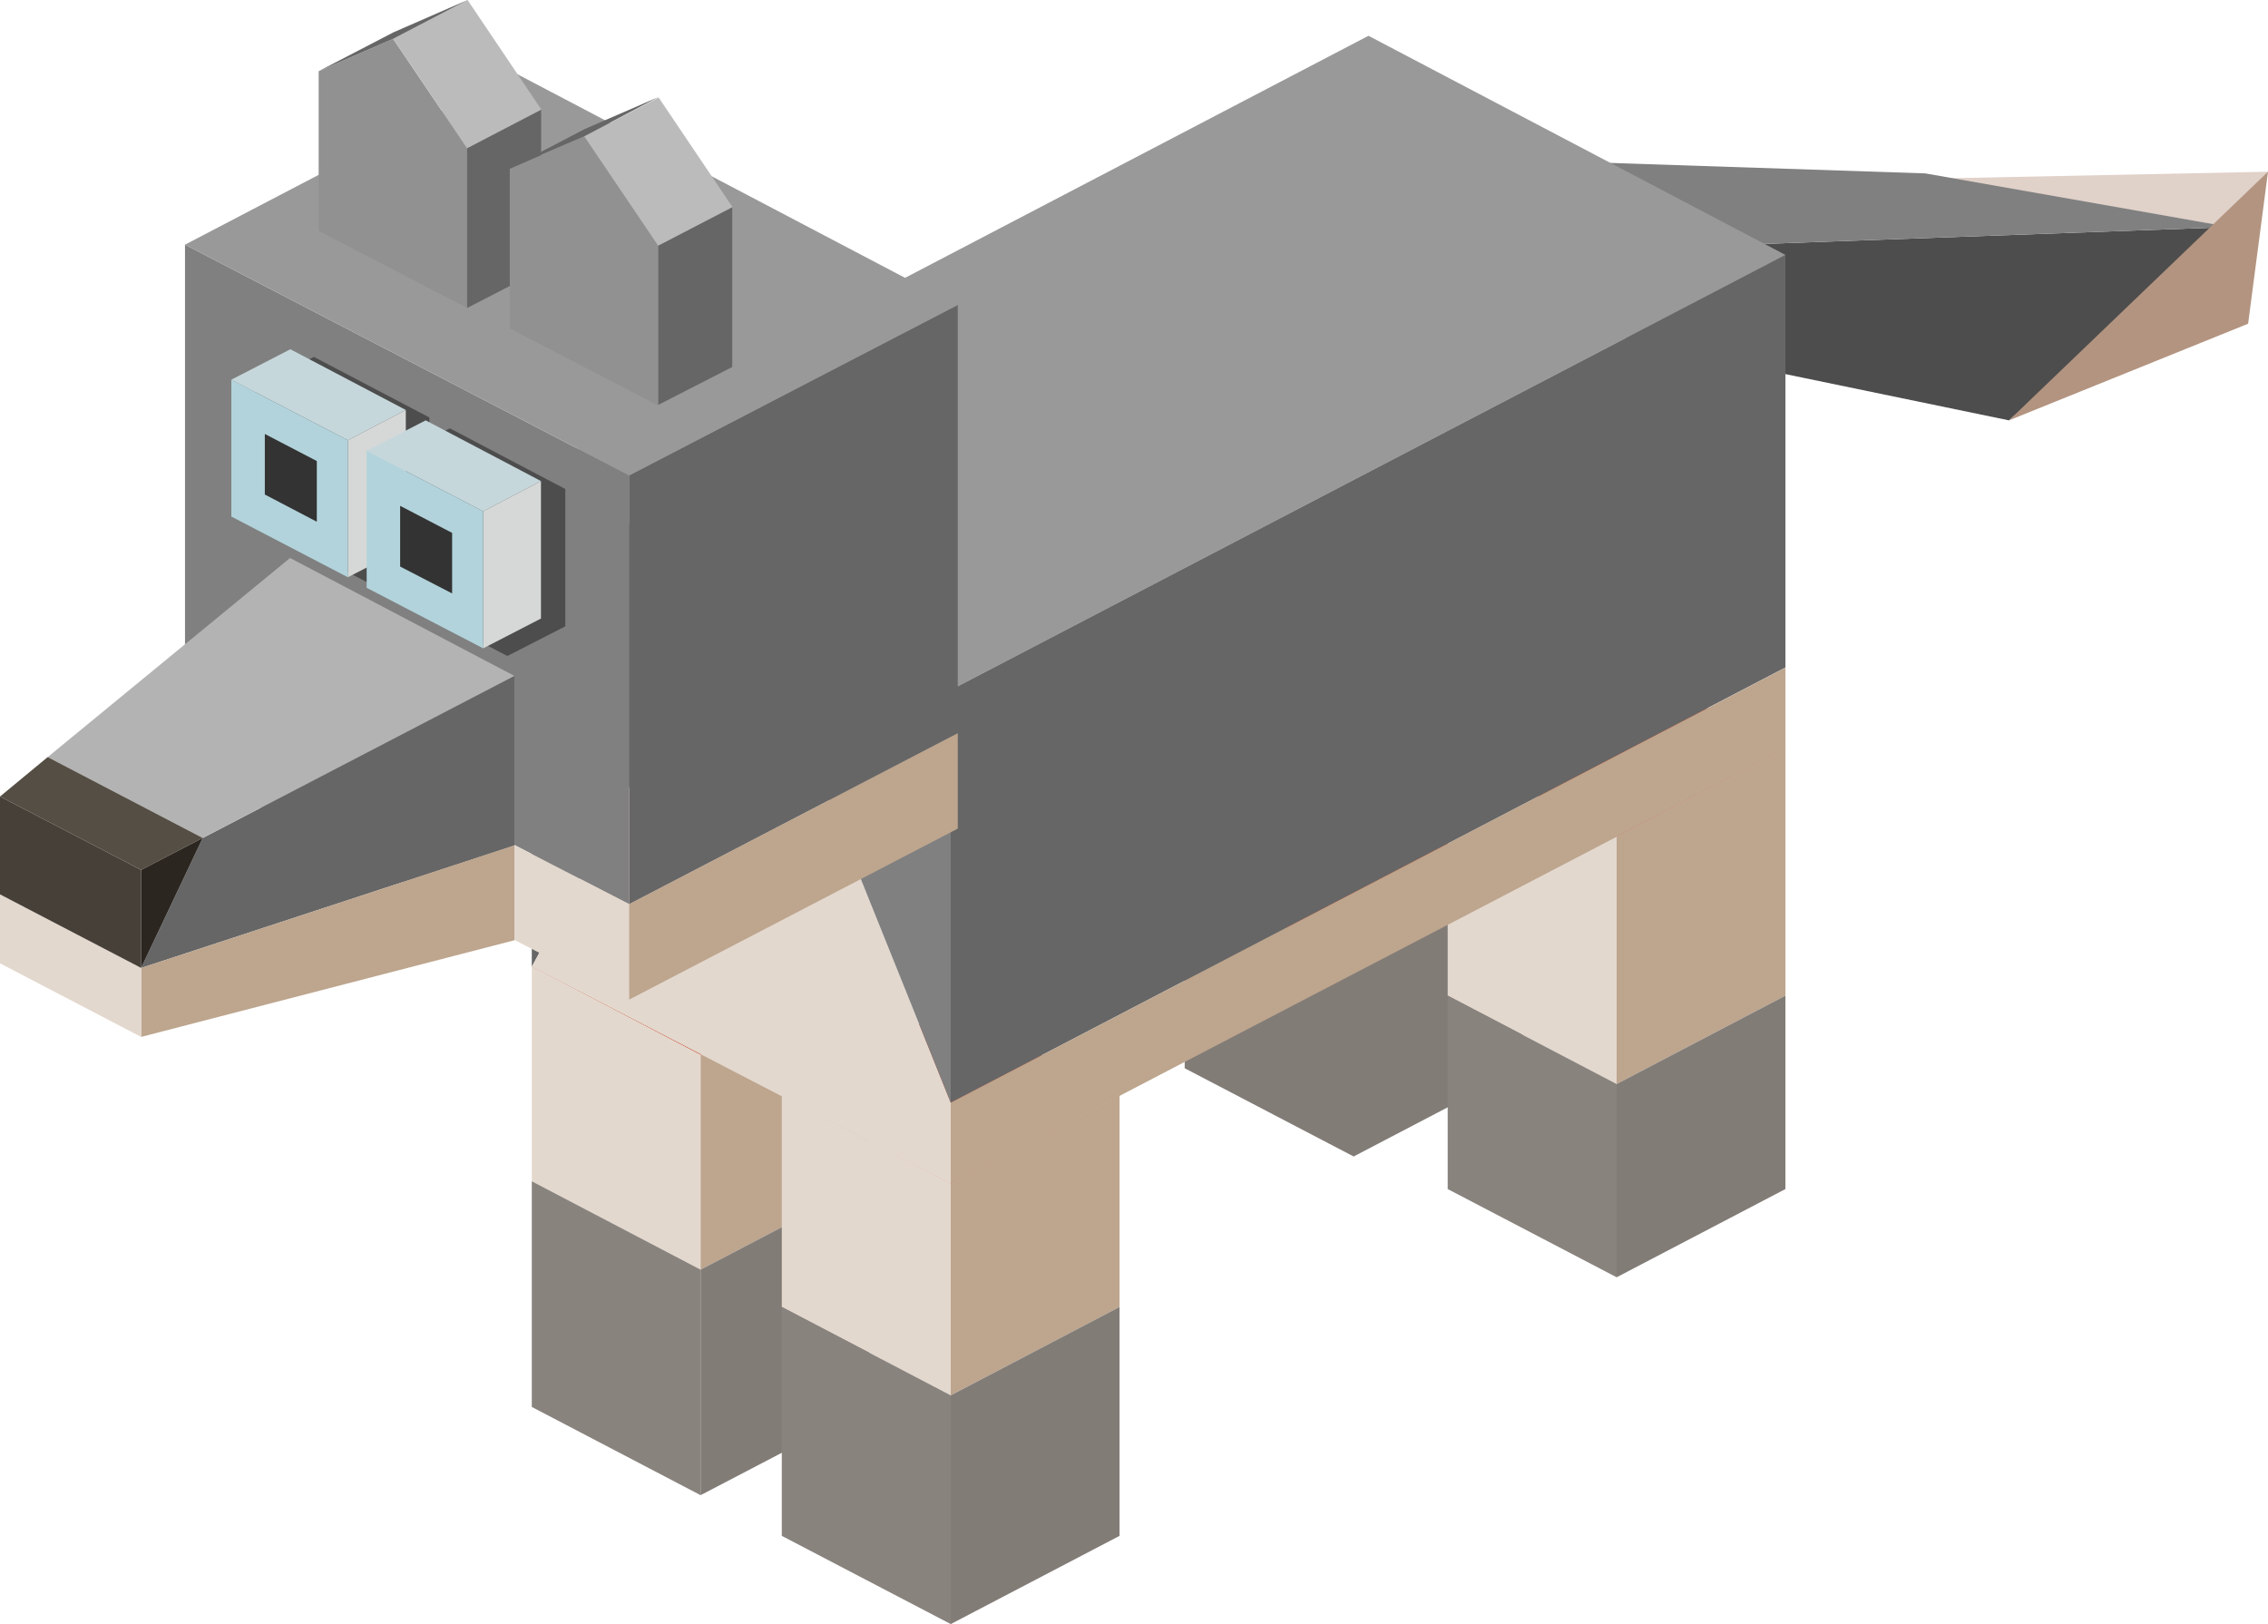 <svg xmlns="http://www.w3.org/2000/svg" viewBox="0 0 148.33 106.21"><defs><style>.cls-1{fill:#c14324;}.cls-1,.cls-10,.cls-11,.cls-12,.cls-13,.cls-14,.cls-15,.cls-16,.cls-17,.cls-18,.cls-19,.cls-2,.cls-20,.cls-21,.cls-3,.cls-4,.cls-5,.cls-6,.cls-7,.cls-8,.cls-9{fill-rule:evenodd;}.cls-2{fill:#e3d8ce;}.cls-3{fill:#bda58e;}.cls-4{fill:#89837e;}.cls-5{fill:#827c77;}.cls-6{fill:#e0d1c9;}.cls-7{fill:#4d4d4d;}.cls-8{fill:gray;}.cls-9{fill:#b39480;}.cls-10{fill:#666;}.cls-11{fill:#999;}.cls-12{fill:#b3b3b3;}.cls-13{fill:#554e44;}.cls-14{fill:#464039;}.cls-15{fill:#2c2621;}.cls-16{fill:#c6d7db;}.cls-17{fill:#d6d8d8;}.cls-18{fill:#b2d3db;}.cls-19{fill:#333;}.cls-20{fill:#919191;}.cls-21{fill:#bbb;}</style></defs><title>wolf</title><g id="Layer_2" data-name="Layer 2"><g id="Layer_2-2" data-name="Layer 2"><polygon class="cls-1" points="56.87 63.22 45.82 68.99 34.78 63.22 45.82 57.48 56.87 63.22"/><polygon class="cls-2" points="45.82 83.03 34.78 77.25 34.78 63.22 45.82 68.99 45.82 83.03"/><polygon class="cls-3" points="45.82 83.03 45.82 68.99 56.87 63.22 56.87 77.25 45.82 83.03"/><polygon class="cls-4" points="34.78 77.25 45.82 83.03 45.82 97.78 34.78 92.01 34.78 77.25"/><polygon class="cls-5" points="45.82 97.78 45.82 83.03 56.87 77.25 56.87 92.01 45.82 97.78"/><polygon class="cls-1" points="62.18 77.42 51.13 71.65 62.18 65.91 73.22 71.65 62.18 77.42"/><polygon class="cls-2" points="62.18 91.25 51.13 85.47 51.13 71.65 62.18 77.42 62.18 91.25"/><polygon class="cls-3" points="73.22 85.47 62.18 91.25 62.18 77.42 73.22 71.65 73.22 85.47"/><polygon class="cls-4" points="51.13 85.47 62.18 91.25 62.18 106.21 51.13 100.44 51.13 85.47"/><polygon class="cls-5" points="62.18 106.21 62.18 91.25 73.22 85.47 73.22 100.44 62.18 106.21"/><polygon class="cls-1" points="99.57 57.21 88.53 62.99 77.48 57.21 77.48 41.07 88.53 35.33 99.57 41.07 99.57 57.21"/><polygon class="cls-5" points="77.48 57.21 88.53 62.99 99.57 57.21 99.57 69.86 88.53 75.63 77.48 69.86 77.48 57.21"/><polygon class="cls-1" points="116.77 48.97 105.73 54.74 94.68 48.97 105.73 43.23 116.77 48.97"/><polygon class="cls-2" points="94.68 48.97 105.73 54.74 105.73 70.89 94.68 65.11 94.68 48.97"/><polygon class="cls-3" points="105.73 54.74 116.77 48.97 116.77 65.11 105.73 70.89 105.73 54.74"/><polygon class="cls-4" points="105.73 70.89 105.73 83.53 94.68 77.76 94.68 65.11 105.73 70.89"/><polygon class="cls-5" points="105.73 83.53 105.73 70.89 116.77 65.11 116.77 77.76 105.73 83.53"/><polygon class="cls-6" points="145.85 14.85 127.41 11.66 148.33 11.23 145.85 14.85"/><polygon class="cls-7" points="102.4 16.42 145.85 14.85 131.39 27.49 106.4 22.32 102.4 16.42"/><polygon class="cls-8" points="102.4 16.42 98.86 10.44 125.92 11.34 145.85 14.85 102.4 16.42"/><polygon class="cls-9" points="148.33 11.23 131.39 27.49 147.03 21.17 148.33 11.23"/><path class="cls-10" d="M116.77,43.65,62.18,72.11v-27l54.59-28.46Zm-68.29-5.6L34.78,63.22V30.92L48.48,38Z"/><polygon class="cls-11" points="116.77 16.67 62.18 45.13 48.48 38.03 34.78 30.92 89.5 2.34 116.77 16.67"/><polygon class="cls-2" points="34.78 63.22 48.48 38.05 62.18 72.11 62.18 77.42 34.78 63.22"/><polygon class="cls-3" points="62.18 72.11 116.77 43.66 116.77 48.97 62.18 77.42 62.18 72.11"/><polygon class="cls-8" points="62.18 45.13 62.18 72.11 48.48 38.05 48.48 38.03 62.18 45.13"/><polygon class="cls-10" points="62.64 47.95 41.15 59.13 41.15 31.09 62.6 19.96 62.64 19.96 62.64 47.95"/><polygon class="cls-8" points="41.15 31.09 41.15 59.13 33.66 55.27 26.35 57.67 12.1 50.27 12.1 16 41.15 31.09"/><polygon class="cls-11" points="62.6 19.96 41.15 31.09 12.1 16 33.64 4.75 62.6 19.96"/><polygon class="cls-2" points="41.15 59.13 41.15 65.37 26.35 57.67 33.66 55.27 41.15 59.13"/><polygon class="cls-3" points="41.15 59.13 62.64 47.95 62.64 54.19 41.15 65.37 41.15 59.13"/><polygon class="cls-7" points="16.69 25.32 20.53 23.34 28.08 27.3 28.08 28.71 29.42 28.01 36.97 31.98 36.97 40.96 33.18 42.9 25.59 38.93 25.59 37.54 24.28 38.22 16.69 34.25 16.69 25.32"/><polygon class="cls-10" points="13.26 54.8 33.64 44.2 33.64 55.29 9.23 63.3 13.26 54.8"/><polygon class="cls-3" points="9.23 63.3 33.64 55.29 33.64 61.49 9.23 67.81 9.23 63.3"/><polygon class="cls-2" points="0 58.49 9.23 63.3 9.23 67.81 0 63 0 58.49"/><polygon class="cls-12" points="13.26 54.8 3.12 49.51 18.97 36.49 33.64 44.2 13.26 54.8"/><polygon class="cls-13" points="3.12 49.51 13.26 54.8 9.23 56.89 0 52.09 3.12 49.51"/><polygon class="cls-14" points="9.23 63.3 0 58.49 0 52.09 9.23 56.89 9.23 63.3"/><polygon class="cls-15" points="13.26 54.8 9.23 63.3 9.23 56.89 13.26 54.8"/><polygon class="cls-16" points="26.54 26.81 22.75 28.79 15.13 24.83 18.99 22.84 26.54 26.81"/><polygon class="cls-17" points="26.54 26.81 26.54 35.8 22.75 37.75 22.75 28.79 26.54 26.81"/><polygon class="cls-18" points="22.75 28.79 22.75 37.75 15.13 33.78 15.13 24.83 22.75 28.79"/><polygon class="cls-19" points="17.32 32.34 17.32 28.38 20.72 30.15 20.72 34.12 17.32 32.34"/><polygon class="cls-16" points="35.38 31.46 31.6 33.44 23.98 29.48 27.84 27.49 35.38 31.46"/><polygon class="cls-17" points="35.38 31.46 35.38 40.45 31.6 42.4 31.6 33.44 35.38 31.46"/><polygon class="cls-18" points="31.6 33.44 31.6 42.4 23.98 38.44 23.98 29.48 31.6 33.44"/><polygon class="cls-19" points="26.17 37.05 26.17 33.08 29.57 34.85 29.57 38.81 26.17 37.05"/><polygon class="cls-20" points="30.55 9.7 30.55 20.14 20.84 15.1 20.84 4.66 25.71 2.54 30.55 9.7"/><polygon class="cls-21" points="35.39 7.18 30.55 9.7 25.71 2.54 30.58 0 35.39 7.14 35.39 7.18"/><path class="cls-10" d="M25.71,2.54,20.83,4.66l4.91-2.55L30.58,0ZM30.55,9.7l4.84-2.52V17.65l-4.84,2.49Z"/><polygon class="cls-20" points="43.05 16.07 43.05 26.52 33.34 21.48 33.34 11.04 38.21 8.91 43.05 16.07"/><polygon class="cls-21" points="47.89 13.55 43.05 16.07 38.21 8.91 43.08 6.38 47.89 13.52 47.89 13.55"/><path class="cls-10" d="M38.21,8.91,33.34,11l4.9-2.56,4.84-2.1Zm4.84,7.16,4.84-2.51V24l-4.84,2.48Z"/></g></g></svg>